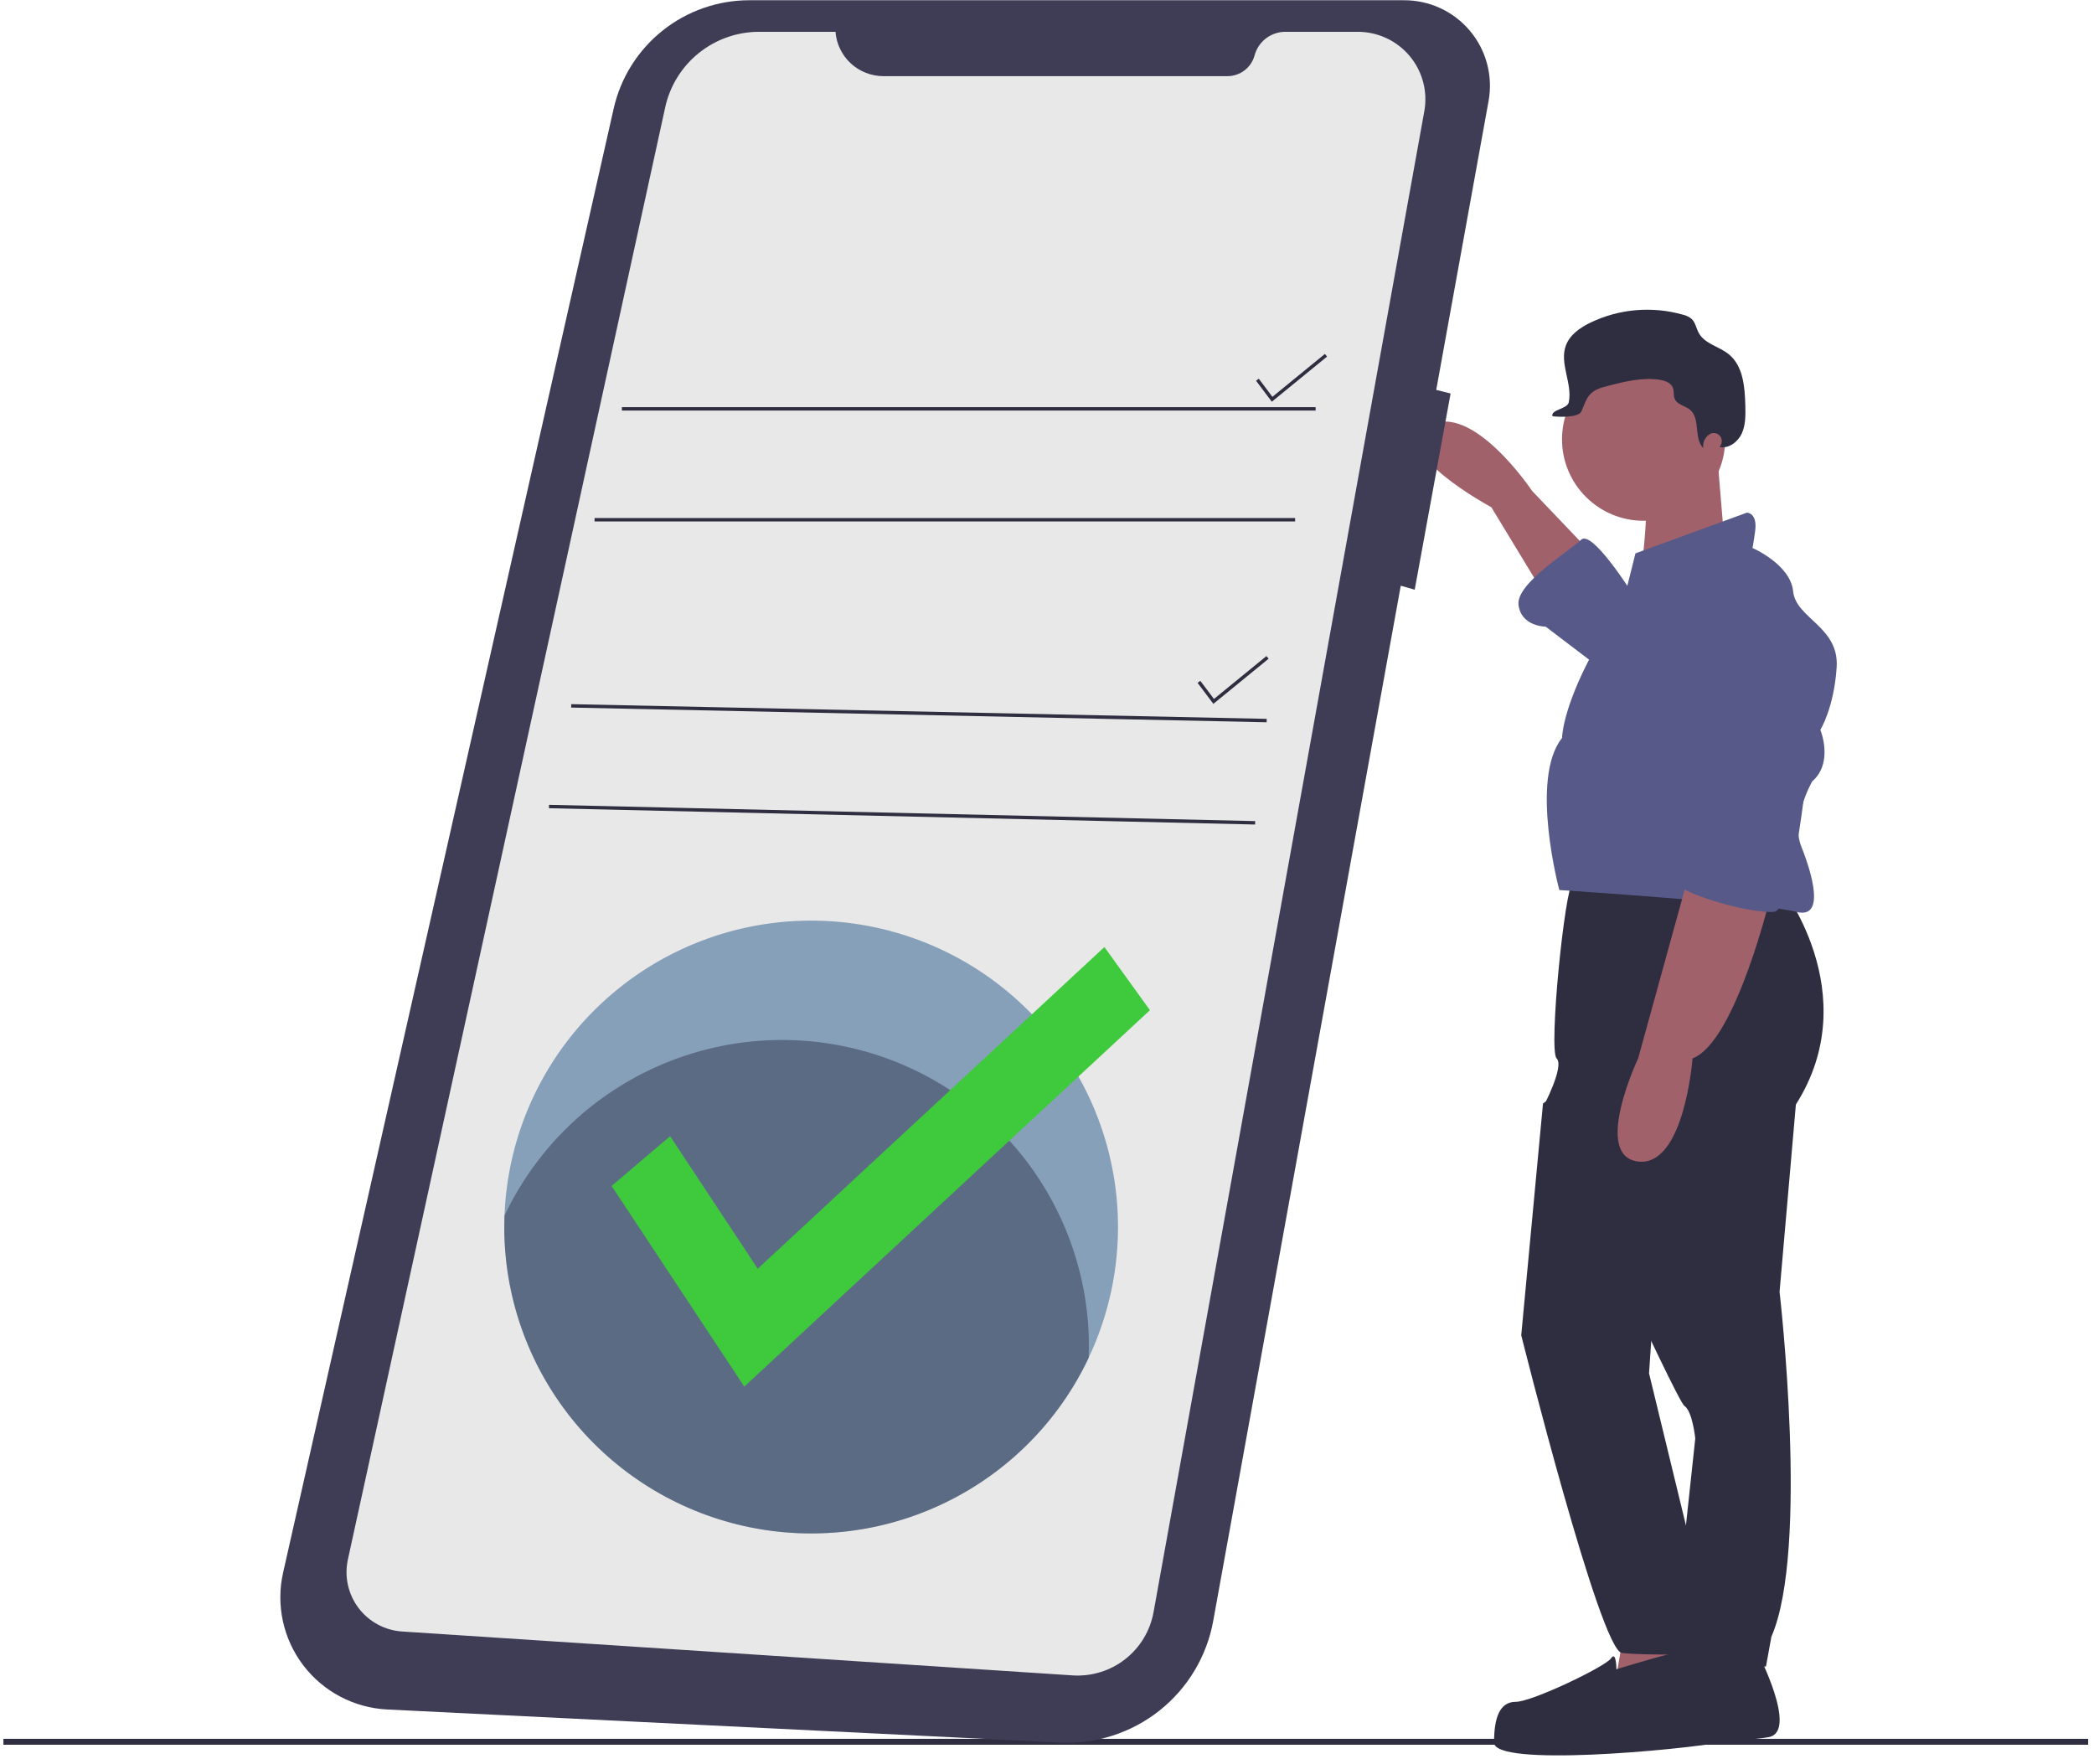 <svg width="241" height="203" viewBox="0 0 241 203" fill="none" xmlns="http://www.w3.org/2000/svg">
<g clip-path="url(#clip0)">
<path d="M246.733 200.121H0.392V200.799H246.733V200.121Z" fill="#2F2E41"/>
<path d="M182.591 63.063L176.332 56.501C176.332 56.501 169.447 46.189 164.44 49.002C159.433 51.814 171.638 58.376 171.638 58.376L177.897 68.687L182.591 63.063Z" fill="#A0616A"/>
<path d="M202.307 190.238C202.307 190.238 207.001 199.3 203.559 199.925C200.116 200.55 183.217 201.487 182.904 200.55C182.591 199.612 180.088 196.488 181.966 195.238C183.843 193.988 191.354 193.051 191.354 193.051L193.857 190.551L202.307 190.238Z" fill="#2F2E41"/>
<path d="M204.811 101.809C204.811 101.809 214.825 114.307 206.689 127.119L204.811 148.679C204.811 148.679 208.253 178.364 203.872 188.363L203.246 191.8H192.293L195.11 165.553C195.11 165.553 194.797 162.428 193.858 161.803C192.919 161.178 177.585 127.431 177.585 127.431C177.585 127.431 180.088 122.744 179.15 121.807C178.211 120.869 180.088 102.121 181.027 101.496C181.966 100.871 204.811 101.809 204.811 101.809Z" fill="#2F2E41"/>
<path d="M186.972 187.426L185.721 194.613L197.925 193.988L196.361 186.176L186.972 187.426Z" fill="#A0616A"/>
<path d="M189.163 59.936C194.348 59.936 198.551 55.739 198.551 50.562C198.551 45.385 194.348 41.188 189.163 41.188C183.978 41.188 179.774 45.385 179.774 50.562C179.774 55.739 183.978 59.936 189.163 59.936Z" fill="#A0616A"/>
<path d="M197.612 52.125L198.551 63.374L188.537 68.061C188.537 68.061 190.258 57.593 189.007 54.781L197.612 52.125Z" fill="#A0616A"/>
<path d="M187.286 67.437L188.225 63.687L201.056 59C201.056 59 202.308 59 201.995 61.187C201.682 63.375 201.682 63.062 201.682 63.062C201.682 63.062 206.063 64.937 206.376 68.062C206.689 71.186 211.696 72.124 211.383 76.811C211.07 81.498 209.505 83.998 209.505 83.998C209.505 83.998 211.07 87.747 208.566 89.935C208.566 89.935 206.063 94.309 207.315 97.434C208.566 100.559 210.131 105.871 206.689 104.933C203.246 103.996 179.463 102.434 179.463 102.434C179.463 102.434 176.02 89.622 179.776 84.935C179.776 84.935 179.776 82.123 182.592 76.498C185.409 70.874 187.286 67.437 187.286 67.437Z" fill="#575A89"/>
<path d="M203.871 102.746C203.871 102.746 199.803 119.932 194.796 121.807C194.796 121.807 193.857 134.306 188.537 133.681C183.217 133.056 188.537 121.807 188.537 121.807L194.483 100.246L203.871 102.746Z" fill="#A0616A"/>
<path d="M187.912 68.374C187.912 68.374 183.218 60.875 181.966 62.125C180.714 63.375 174.455 67.124 174.768 69.624C175.081 72.124 177.898 72.124 177.898 72.124L184.469 77.124L187.912 68.374Z" fill="#575A89"/>
<path d="M181.34 124.305L177.585 127L175.081 153.677C175.081 153.677 184.156 189.924 186.66 190.236C189.163 190.549 199.491 190.549 199.178 189.611C198.865 188.674 197.3 184.924 197.3 183.987C197.3 183.049 194.036 175.553 194.036 175.553L189.789 158.052L190.728 144.303L181.34 124.305Z" fill="#2F2E41"/>
<path d="M186.034 192.113C186.034 192.113 199.177 188.051 199.803 188.988C200.429 189.926 204.604 199.373 198.761 200.43C192.918 201.487 171.951 203.362 171.951 200.55C171.951 197.737 172.577 195.862 174.455 195.862C176.332 195.862 184.782 191.8 185.408 190.863C186.034 189.926 186.034 192.113 186.034 192.113Z" fill="#2F2E41"/>
<path d="M198.066 51.178C198.154 51.003 198.184 50.806 198.152 50.613C198.12 50.42 198.028 50.242 197.889 50.105C197.75 49.967 197.571 49.877 197.377 49.848C197.184 49.819 196.986 49.851 196.812 49.941L196.795 49.95C196.523 50.116 196.305 50.358 196.169 50.646C196.033 50.934 195.986 51.256 196.032 51.572C194.903 50.447 195.735 48.193 194.516 47.167C193.951 46.693 193.035 46.588 192.745 45.91C192.576 45.516 192.691 45.048 192.542 44.646C192.322 44.049 191.616 43.799 190.985 43.705C189.001 43.41 186.994 43.913 185.052 44.411C184.337 44.595 183.586 44.798 183.066 45.321C182.518 45.87 182.327 46.669 181.991 47.369C181.655 48.068 179.451 48.005 178.68 47.906C178.412 47.146 180.391 47.089 180.552 46.3C180.994 44.143 179.456 41.849 180.211 39.78C180.665 38.533 181.852 37.708 183.047 37.129C186.367 35.535 190.157 35.212 193.699 36.221C194.06 36.301 194.397 36.463 194.683 36.696C195.138 37.12 195.222 37.801 195.525 38.343C196.215 39.58 197.852 39.874 198.956 40.762C200.627 42.108 200.816 44.537 200.87 46.68C200.897 47.76 200.916 48.881 200.473 49.866C200.031 50.851 198.982 51.654 197.92 51.447C197.971 51.366 198.019 51.275 198.066 51.178Z" fill="#2F2E41"/>
<path d="M196.434 71.419C197.645 70.579 199.101 70.164 200.574 70.239C202.046 70.314 203.453 70.874 204.573 71.832C206.729 73.662 209.05 76.284 208.88 78.998C208.567 83.997 206.689 104.62 204.186 104.933C201.682 105.245 192.607 102.746 192.607 101.183C192.607 99.621 194.797 97.746 194.797 97.746L192.137 81.811C191.802 79.879 192.013 77.892 192.748 76.074C193.482 74.256 194.71 72.678 196.293 71.518C196.34 71.485 196.386 71.452 196.434 71.419Z" fill="#575A89"/>
<path d="M161.542 0.028H86.243C82.61 0.028 79.085 1.262 76.247 3.528C73.409 5.794 71.427 8.956 70.628 12.495L32.581 181.001C32.166 182.839 32.159 184.746 32.56 186.587C32.961 188.428 33.76 190.159 34.902 191.659C36.044 193.159 37.501 194.391 39.17 195.27C40.839 196.148 42.681 196.652 44.565 196.744L121.973 200.552C126.118 200.756 130.195 199.447 133.445 196.87C136.694 194.293 138.894 190.623 139.632 186.545L161.215 67.41L162.82 67.868L166.95 45.287L165.297 44.874L171.322 11.62C171.58 10.195 171.52 8.732 171.146 7.333C170.773 5.934 170.095 4.635 169.161 3.528C168.227 2.421 167.06 1.533 165.743 0.928C164.426 0.323 162.992 0.016 161.542 0.028Z" fill="#3F3D56"/>
<path d="M96.157 3.66H87.367C84.843 3.66 82.394 4.522 80.429 6.103C78.463 7.684 77.097 9.889 76.559 12.351L40.039 179.482C39.829 180.444 39.829 181.441 40.04 182.403C40.251 183.365 40.667 184.27 41.26 185.057C41.853 185.844 42.609 186.494 43.477 186.962C44.345 187.43 45.304 187.706 46.288 187.77L123.445 192.82C125.622 192.962 127.775 192.299 129.493 190.958C131.212 189.616 132.376 187.69 132.762 185.546L163.925 12.8C164.127 11.682 164.08 10.533 163.789 9.435C163.497 8.337 162.968 7.316 162.238 6.444C161.508 5.573 160.596 4.872 159.565 4.391C158.535 3.909 157.411 3.66 156.273 3.66H147.934C147.127 3.66 146.343 3.926 145.702 4.416C145.062 4.906 144.601 5.593 144.391 6.372C144.206 7.059 143.799 7.665 143.234 8.098C142.668 8.531 141.975 8.765 141.263 8.765H101.678C100.283 8.765 98.939 8.24 97.915 7.293C96.892 6.347 96.264 5.049 96.157 3.66L96.157 3.66Z" fill="#E8E8E8"/>
<path d="M151.416 46.859H71.576V47.252H151.416V46.859Z" fill="#2F2E41"/>
<path d="M149.056 59.621H68.43V60.014H149.056V59.621Z" fill="#2F2E41"/>
<path d="M146.374 46.233L144.56 43.818L144.874 43.583L146.442 45.67L152.484 40.734L152.733 41.038L146.374 46.233Z" fill="#2F2E41"/>
<path d="M139.646 81.007L137.832 78.592L138.147 78.356L139.715 80.444L145.756 75.508L146.005 75.812L139.646 81.007Z" fill="#2F2E41"/>
<path d="M65.744 81.041L65.735 81.434L145.778 83.126L145.787 82.733L65.744 81.041Z" fill="#2F2E41"/>
<path d="M63.187 92.627L63.178 93.019L144.449 94.894L144.458 94.501L63.187 92.627Z" fill="#2F2E41"/>
<path opacity="0.7" d="M128.672 141.217C128.672 150.57 124.951 159.54 118.328 166.153C111.704 172.766 102.721 176.482 93.355 176.482C83.988 176.482 75.005 172.766 68.381 166.153C61.758 159.54 58.037 150.57 58.037 141.217C58.037 140.776 58.045 140.338 58.063 139.9C58.409 130.668 62.369 121.94 69.092 115.593C75.815 109.246 84.764 105.787 94.015 105.959C103.266 106.132 112.079 109.923 118.56 116.516C125.041 123.109 128.672 131.979 128.672 141.217Z" fill="#5F82A6"/>
<path opacity="0.5" d="M125.326 154.956C125.326 155.397 125.318 155.835 125.3 156.273C121.874 163.519 116.079 169.384 108.869 172.903C101.66 176.422 93.465 177.384 85.634 175.632C77.803 173.879 70.804 169.517 65.788 163.262C60.772 157.008 58.038 149.234 58.037 141.221C58.037 140.779 58.045 140.341 58.063 139.903C61.489 132.657 67.284 126.792 74.494 123.274C81.704 119.755 89.898 118.793 97.729 120.545C105.56 122.298 112.559 126.66 117.575 132.915C122.591 139.169 125.325 146.943 125.326 154.956Z" fill="#323751"/>
<path d="M85.087 156.484L85.888 157.696L86.953 156.708L129.914 116.839L130.712 116.098L130.075 115.215L127.738 111.975L126.923 110.844L125.901 111.792L86.984 147.908L77.63 133.761L76.863 132.602L75.804 133.503L72.851 136.015L72.02 136.722L72.622 137.632L85.087 156.484Z" fill="#3FC93C" stroke="#3FC93C" stroke-width="2.463"/>
</g>
<defs>
<clipPath id="clip0">
<rect width="240.183" height="202" fill="white" transform="translate(0.146 0.027)"/>
</clipPath>
</defs>
</svg>

